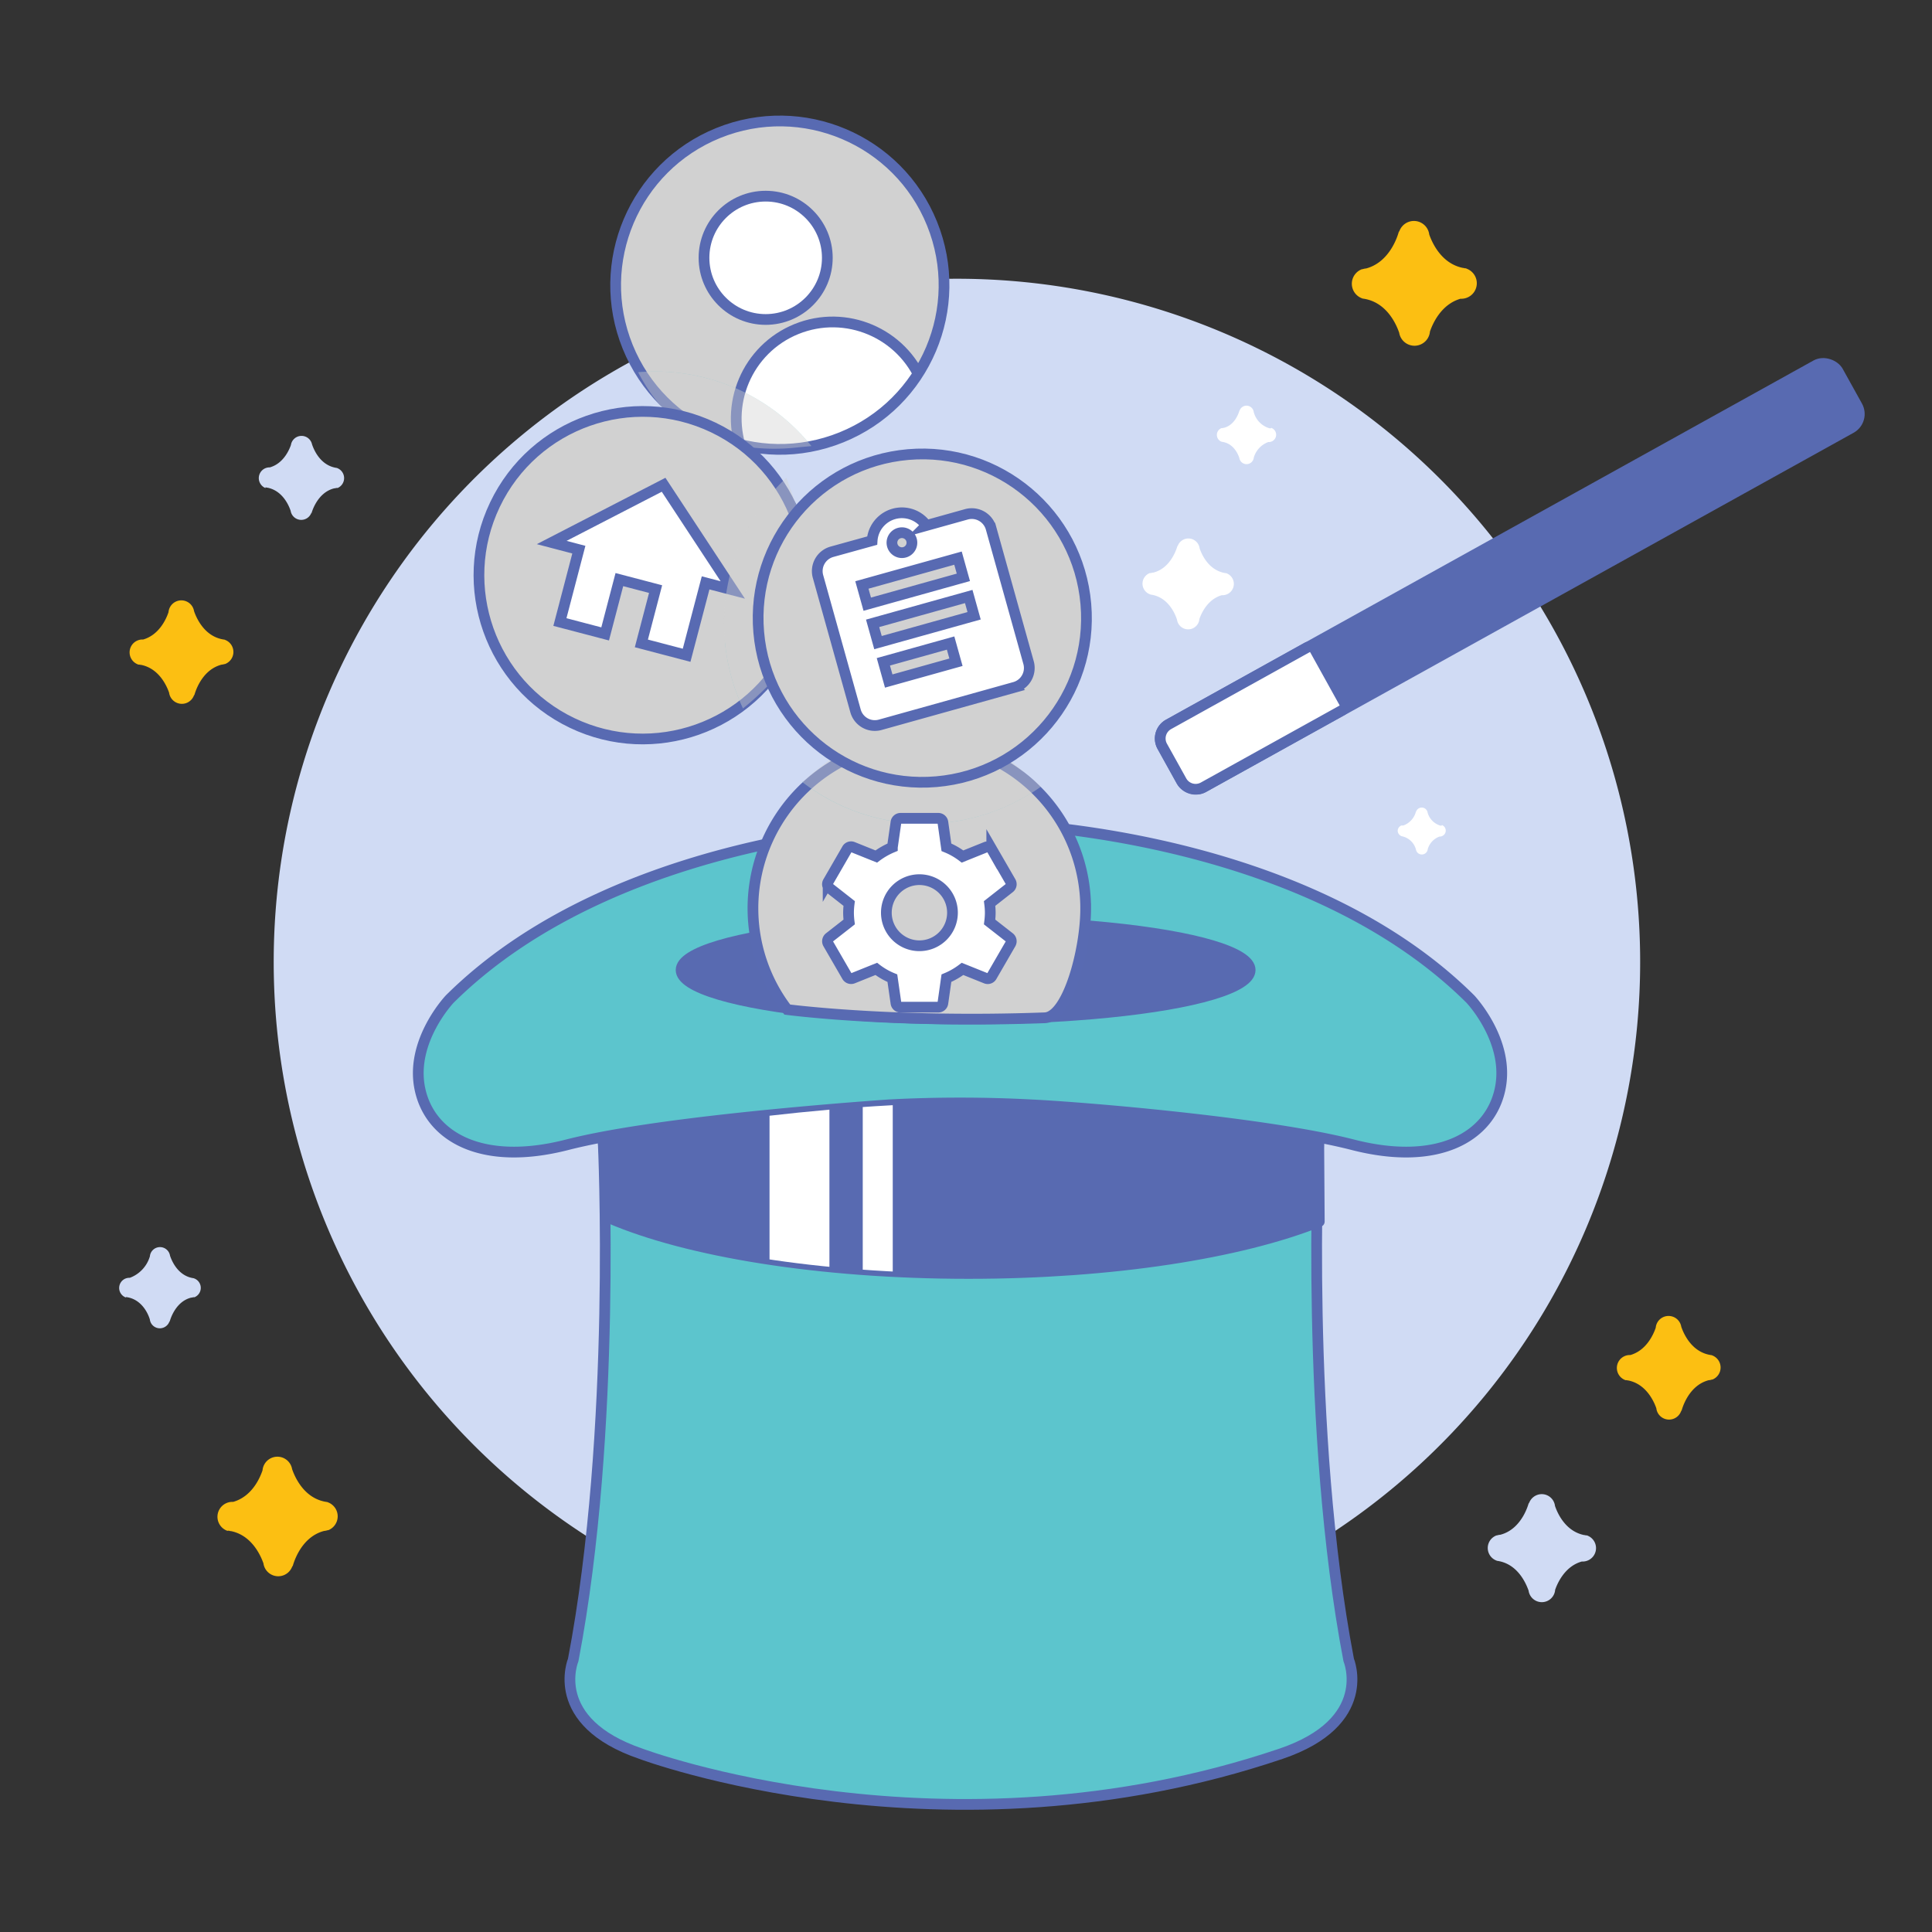<svg xmlns="http://www.w3.org/2000/svg" xmlns:xlink="http://www.w3.org/1999/xlink" viewBox="0 0 360 360"><rect x="0" y="0" width="360" height="360" fill="#333333" stroke="none"/><defs><style>.cls-1,.cls-13{fill:none;}.cls-2,.cls-7{fill:#5cc5cd;}.cls-3{isolation:isolate;}.cls-4,.cls-6{fill:#d0dbf4;}.cls-4{fill-rule:evenodd;}.cls-5{fill:#fcbf12;}.cls-7,.cls-8,.cls-9{stroke:#586ab1;stroke-linecap:round;stroke-linejoin:round;}.cls-11,.cls-13,.cls-14,.cls-7,.cls-8,.cls-9{stroke-width:2px;}.cls-8{fill:#586ab1;}.cls-11,.cls-17,.cls-9{fill:#fff;}.cls-10,.cls-14{fill:#d1d1d1;}.cls-11,.cls-13,.cls-14{stroke:#586ab2;stroke-miterlimit:10;}.cls-12{clip-path:url(#clip-path);}.cls-15{opacity:0.41;mix-blend-mode:multiply;}.cls-16{clip-path:url(#clip-path-2);}</style><clipPath id="clip-path"><circle class="cls-1" cx="145.31" cy="53.14" r="30.59" transform="translate(-9.32 58.41) rotate(-22.04)"/></clipPath><clipPath id="clip-path-2"><path class="cls-1" d="M245.83,227.62c-14.68,5.86-38.48,9.67-65.35,9.67-27.87,0-52.44-4.1-66.95-10.34l-1.14-14.39s33.86-6.69,65.67-7,67.67,7,67.67,7Z"/></clipPath></defs><title>inconography-spot hero</title><g class="cls-3"><g id="Layer_1" data-name="Layer 1"><path class="cls-4" d="M178.25,306.56A127.31,127.31,0,1,0,51,179.25,127.31,127.31,0,0,0,178.25,306.56Z"/><path class="cls-5" d="M273.18,50l0,0L273,50a3.4,3.4,0,0,0-.46-.09c-3.93-.82-5.65-4.59-6.22-6.21a2.88,2.88,0,0,0-5.63-.43l0-.25s-1.31,5.71-6.12,7a3.24,3.24,0,0,0-.62.12l-.35.07.06,0a2.89,2.89,0,0,0,.23,5.41l-.1,0c4.48.5,6.36,4.71,6.93,6.39a2.89,2.89,0,0,0,5.73-.23c.54-1.57,2.12-5.07,5.68-6.11h.16a2.89,2.89,0,0,0,.95-5.62Z"/><path class="cls-6" d="M295.7,286.09l0,0a.78.78,0,0,1-.21,0,2.66,2.66,0,0,0-.39-.07c-3.4-.74-4.87-4-5.35-5.41a2.49,2.49,0,0,0-2.47-2.2,2.52,2.52,0,0,0-2.4,1.79l0-.22s-1.17,4.94-5.33,6a2.35,2.35,0,0,0-.54.1l-.31.06.06,0a2.5,2.5,0,0,0,.17,4.68l-.1,0c3.88.46,5.48,4.11,6,5.57a2.49,2.49,0,0,0,4.95-.16c.48-1.36,1.86-4.38,4.95-5.26h.14a2.5,2.5,0,0,0,.85-4.86Z"/><path class="cls-6" d="M23.46,241.7h0a.9.9,0,0,0,.16,0l.3.06c2.56.56,3.67,3,4,4.09a1.88,1.88,0,0,0,1.86,1.66,1.91,1.91,0,0,0,1.82-1.35l0,.17s.88-3.74,4-4.53a1.75,1.75,0,0,0,.41-.08l.23,0,0,0a1.88,1.88,0,0,0-.13-3.53l.07,0c-2.92-.35-4.13-3.11-4.5-4.21a1.89,1.89,0,0,0-3.75.12,6.11,6.11,0,0,1-3.74,4H24.1a1.89,1.89,0,0,0-.64,3.67Z"/><path class="cls-5" d="M42.41,285.23l0,0,.24,0a2.14,2.14,0,0,0,.44.08c3.78.8,5.44,4.42,6,6a2.78,2.78,0,0,0,5.42.41l0,.25s1.25-5.5,5.88-6.7a2.9,2.9,0,0,0,.6-.12,3.43,3.43,0,0,1,.34-.06l-.07,0A2.78,2.78,0,0,0,61,279.9l.11,0c-4.31-.48-6.12-4.53-6.68-6.15a2.78,2.78,0,0,0-5.51.22c-.51,1.51-2,4.88-5.46,5.88h-.15a2.78,2.78,0,0,0-.91,5.41Z"/><path class="cls-5" d="M25.76,123.84l0,0,.2,0a2.5,2.5,0,0,0,.38.06c3.27.69,4.7,3.82,5.17,5.17a2.4,2.4,0,0,0,4.68.36l0,.21s1.09-4.75,5.09-5.79a3,3,0,0,0,.52-.1l.29-.06-.06,0a2.4,2.4,0,0,0-.19-4.49l.09,0c-3.72-.42-5.29-3.92-5.77-5.32a2.4,2.4,0,0,0-4.76.19c-.44,1.31-1.75,4.22-4.71,5.09h-.14a2.4,2.4,0,0,0-.78,4.67Z"/><path class="cls-6" d="M49.44,90.83h0l.17,0a1.7,1.7,0,0,0,.31.06c2.7.59,3.86,3.18,4.24,4.3a2,2,0,0,0,3.87.32l0,.18S59,91.81,62.26,91a2,2,0,0,0,.43-.08l.24,0,0,0a2,2,0,0,0-.13-3.71l.08,0c-3.08-.36-4.35-3.26-4.74-4.42a2,2,0,0,0-3.93.13c-.38,1.08-1.48,3.47-3.93,4.17h-.11a2,2,0,0,0-.68,3.86Z"/><path class="cls-7" d="M112.39,212.56s2.61,54-5.58,96.75c0,0-4.84,11.53,12.65,17.49,0,0,56.45,21.21,119.2,0,17.5-5.92,12.65-17.49,12.65-17.49-8.18-42.79-5.58-96.75-5.58-96.75"/><path class="cls-8" d="M245.83,227.62c-14.68,5.86-38.48,9.67-65.35,9.67-27.87,0-52.44-4.1-66.95-10.34l-1.14-14.39s33.86-6.69,65.67-7,67.67,7,67.67,7Z"/><rect class="cls-8" x="209.32" y="100.66" width="144" height="13.4" rx="3" transform="translate(-16.76 149.97) rotate(-29.02)"/><path class="cls-9" d="M250.12,132.33l-25.88,14.36a3,3,0,0,1-4.08-1.17l-3.59-6.46a3,3,0,0,1,1.17-4.08l25.88-14.37"/><circle class="cls-10" cx="145.31" cy="53.14" r="30.59" transform="translate(-9.32 58.41) rotate(-22.04)"/><circle class="cls-11" cx="142.67" cy="48.04" r="11.49"/><g class="cls-12"><circle class="cls-11" cx="155.16" cy="77.97" r="17.97" transform="translate(-17.92 63.92) rotate(-22.04)"/></g><circle class="cls-13" cx="145.31" cy="53.14" r="30.59" transform="translate(-9.32 58.41) rotate(-22.04)"/><path class="cls-7" d="M184.74,153.4s57,.75,89.23,32.75c0,0,7.42,7.81,5.56,16.74S268,217.4,252.08,213.31s-49.52-6.94-59.93-7.44a253,253,0,0,0-26.53,0c-10.38.74-44,3.35-59.93,7.44s-25.59-1.49-27.45-10.42,5.57-16.74,5.57-16.74c32.27-32,89.23-32.75,89.23-32.75Z"/><ellipse class="cls-8" cx="179.93" cy="180.75" rx="53.02" ry="9.12"/><path class="cls-14" d="M194.68,189.65c4.27-.16,7.62-12.56,7.62-20.34a31,31,0,1,0-55.6,18.81S166.2,190.7,194.68,189.65Z"/><g class="cls-15"><path class="cls-2" d="M118.92,69.37a37.3,37.3,0,0,1,32.27,13.75"/><path class="cls-10" d="M150.72,82.56a37.25,37.25,0,0,0-31.8-13.19s3.33,6.92,8.54,10.08c0,0,8.56,5.39,21.21,3.91l2.52-.24"/></g><g class="cls-16"><rect class="cls-17" x="143.39" y="205.4" width="11.16" height="34.23"/><rect class="cls-17" x="160.76" y="205.4" width="5.59" height="34.23"/></g><circle class="cls-10" cx="119.94" cy="106.53" r="30.59" transform="matrix(0.43, -0.9, 0.9, 0.43, -27.69, 169.32)"/><circle class="cls-13" cx="119.94" cy="106.53" r="30.59" transform="matrix(0.43, -0.9, 0.9, 0.43, -27.69, 169.32)"/><polygon class="cls-11" points="112.76 118.12 115.41 108 122.16 109.77 119.51 119.89 127.94 122.1 131.48 108.61 136.54 109.93 123.65 90.33 102.8 101.09 107.86 102.42 104.33 115.91 112.76 118.12"/><path class="cls-17" d="M228.54,106.8h0l-.18,0-.33-.07c-2.86-.62-4.1-3.38-4.5-4.56a2.11,2.11,0,0,0-4.11-.34l0-.19s-1,4.16-4.5,5.05a1.63,1.63,0,0,0-.45.09l-.26,0,.05,0a2.11,2.11,0,0,0,.14,4l-.08,0c3.26.39,4.61,3.47,5,4.7a2.1,2.1,0,0,0,4.17-.14c.4-1.15,1.57-3.69,4.17-4.43h.12a2.11,2.11,0,0,0,.72-4.1Z"/><path class="cls-17" d="M236.86,79.8h0l-.12,0-.21,0a4.29,4.29,0,0,1-2.91-3,1.36,1.36,0,0,0-2.66-.22v-.12s-.64,2.69-2.91,3.26a1.36,1.36,0,0,0-.29.06l-.17,0h0a1.36,1.36,0,0,0,.09,2.55l0,0c2.11.24,3,2.23,3.25,3a1.36,1.36,0,0,0,2.7-.09,4.41,4.41,0,0,1,2.69-2.87h.08a1.36,1.36,0,0,0,.46-2.65Z"/><g class="cls-15"><path class="cls-2" d="M138.49,132.08a37.15,37.15,0,0,1-3.43-12.76"/><path class="cls-2" d="M193.88,146.61a37.35,37.35,0,0,1-44.46-.94"/><path class="cls-2" d="M135.06,119.32"/><path class="cls-2" d="M175.48,153.35"/><path class="cls-10" d="M150.72,100.66,146.54,89a37.43,37.43,0,0,0-8.09,43,54.64,54.64,0,0,0,6.68-6.41C147.55,122.61,150.72,100.66,150.72,100.66Z"/><path class="cls-10" d="M194,146.55a37.36,37.36,0,0,1-44.46-.81s6.6-6.38,14.23-9.18,19,.56,19,.56Z"/></g><circle class="cls-10" cx="171.86" cy="115.16" r="30.59" transform="translate(-9.23 15.15) rotate(-4.91)"/><circle class="cls-13" cx="171.86" cy="115.16" r="30.59" transform="translate(-9.23 15.15) rotate(-4.91)"/><path class="cls-11" d="M179.51,107.58l-17.91,5-1-3.58,17.91-5Zm2,7.16-17.91,5-1-3.59,17.91-5Zm-3.38,8.66-12.53,3.5-1-3.58,12.53-3.5ZM167.56,99.33a1.86,1.86,0,1,1-1.29,2.29A1.86,1.86,0,0,1,167.56,99.33Zm12.54-3.5-7.49,2.09a5.56,5.56,0,0,0-10.1,2.82L155,102.82a3.74,3.74,0,0,0-2.58,4.59l7,25.07a3.73,3.73,0,0,0,4.58,2.58l25.08-7a3.73,3.73,0,0,0,2.58-4.58l-7-25.08A3.73,3.73,0,0,0,180.1,95.83Z"/><path class="cls-11" d="M171.32,176.23a6.16,6.16,0,1,1,6.16-6.16A6.16,6.16,0,0,1,171.32,176.23Zm13.08-4.43a14,14,0,0,0,.12-1.73,13.66,13.66,0,0,0-.12-1.72l3.71-2.91a.87.87,0,0,0,.21-1.12l-3.52-6.09a.88.88,0,0,0-1.07-.39l-4.38,1.76a13,13,0,0,0-3-1.72l-.66-4.67a.87.87,0,0,0-.87-.73h-7a.87.87,0,0,0-.87.73l-.67,4.67a13.93,13.93,0,0,0-3,1.72l-4.38-1.76a.85.85,0,0,0-1.07.39l-3.52,6.09a.85.85,0,0,0,.21,1.12l3.71,2.91a13.93,13.93,0,0,0-.12,1.72,14.23,14.23,0,0,0,.12,1.73l-3.71,2.9a.89.89,0,0,0-.21,1.13l3.52,6.08a.88.88,0,0,0,1.07.39l4.38-1.76a12.81,12.81,0,0,0,3,1.73l.67,4.66a.87.87,0,0,0,.87.74h7a.87.87,0,0,0,.87-.74l.66-4.66a13.4,13.4,0,0,0,3-1.73l4.38,1.76a.85.85,0,0,0,1.07-.39l3.52-6.08a.89.89,0,0,0-.21-1.13Z"/><path class="cls-17" d="M268.66,153.84h0l-.09,0-.18,0a3.52,3.52,0,0,1-2.37-2.4,1.11,1.11,0,0,0-2.16-.18v-.1a3.77,3.77,0,0,1-2.37,2.66l-.24,0-.13,0h0a1.1,1.1,0,0,0-.68,1,1.11,1.11,0,0,0,.76,1l0,0a3.42,3.42,0,0,1,2.64,2.47,1.11,1.11,0,0,0,2.2-.07,3.55,3.55,0,0,1,2.19-2.34h.07a1.11,1.11,0,0,0,.37-2.15Z"/><path class="cls-5" d="M302.87,257.17h0l.21,0a2.32,2.32,0,0,0,.38.07c3.26.69,4.7,3.82,5.17,5.16a2.39,2.39,0,0,0,4.68.36l0,.21s1.09-4.75,5.08-5.79a1.84,1.84,0,0,0,.52-.1l.29-.05-.05,0a2.41,2.41,0,0,0-.19-4.5l.09,0c-3.73-.41-5.29-3.91-5.77-5.31a2.4,2.4,0,0,0-4.76.19c-.45,1.31-1.76,4.22-4.72,5.08h-.13a2.41,2.41,0,0,0-.79,4.68Z"/></g></g></svg>